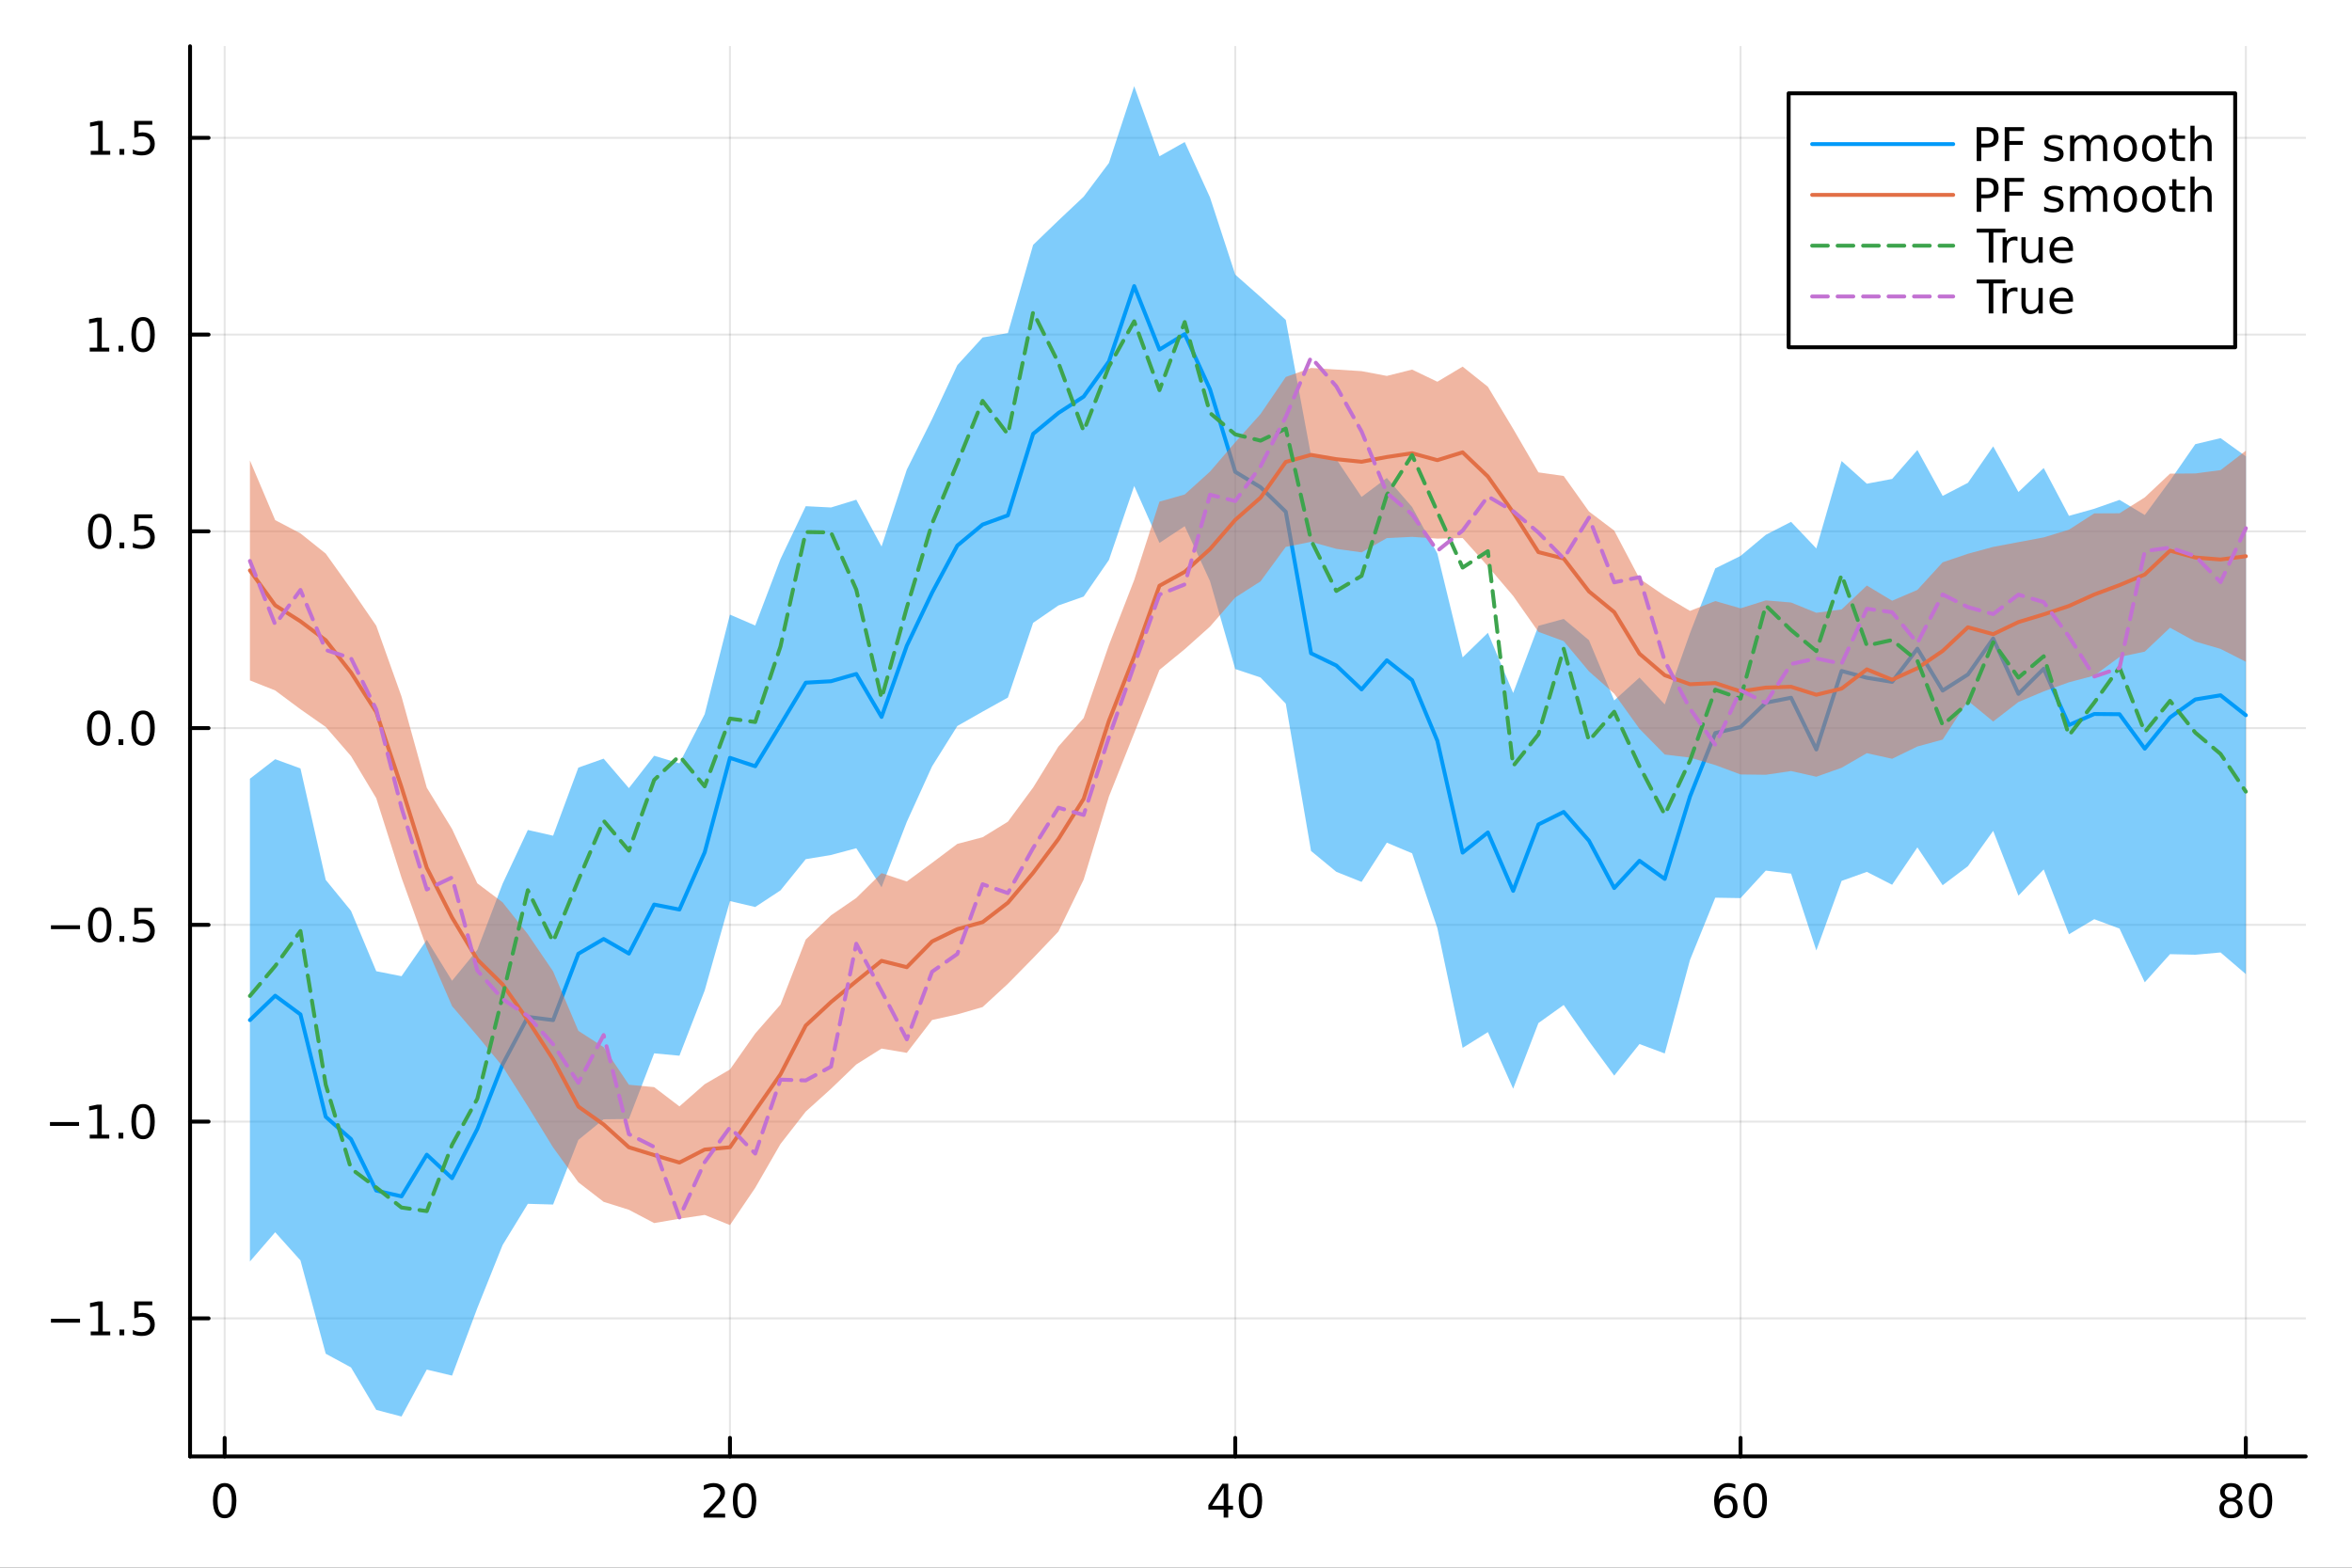 <?xml version="1.0" encoding="utf-8"?>
<svg xmlns="http://www.w3.org/2000/svg" xmlns:xlink="http://www.w3.org/1999/xlink" width="600" height="400" viewBox="0 0 2400 1600">
<rect x="0" y="0" width="2400" height="1600" fill="#333333" stroke="none"/>
<defs>
  <clipPath id="clip430">
    <rect x="0" y="0" width="2400" height="1600"/>
  </clipPath>
</defs>
<path clip-path="url(#clip430)" d="M0 1600 L2400 1600 L2400 0 L0 0  Z" fill="#ffffff" fill-rule="evenodd" fill-opacity="1"/>
<defs>
  <clipPath id="clip431">
    <rect x="480" y="0" width="1681" height="1600"/>
  </clipPath>
</defs>
<path clip-path="url(#clip430)" d="M193.936 1486.45 L2352.76 1486.45 L2352.76 47.244 L193.936 47.244  Z" fill="#ffffff" fill-rule="evenodd" fill-opacity="1"/>
<defs>
  <clipPath id="clip432">
    <rect x="193" y="47" width="2160" height="1440"/>
  </clipPath>
</defs>
<polyline clip-path="url(#clip432)" style="stroke:#000000; stroke-linecap:round; stroke-linejoin:round; stroke-width:2; stroke-opacity:0.1; fill:none" points="229.255,1486.45 229.255,47.244 "/>
<polyline clip-path="url(#clip432)" style="stroke:#000000; stroke-linecap:round; stroke-linejoin:round; stroke-width:2; stroke-opacity:0.1; fill:none" points="744.855,1486.45 744.855,47.244 "/>
<polyline clip-path="url(#clip432)" style="stroke:#000000; stroke-linecap:round; stroke-linejoin:round; stroke-width:2; stroke-opacity:0.1; fill:none" points="1260.46,1486.45 1260.46,47.244 "/>
<polyline clip-path="url(#clip432)" style="stroke:#000000; stroke-linecap:round; stroke-linejoin:round; stroke-width:2; stroke-opacity:0.1; fill:none" points="1776.06,1486.45 1776.06,47.244 "/>
<polyline clip-path="url(#clip432)" style="stroke:#000000; stroke-linecap:round; stroke-linejoin:round; stroke-width:2; stroke-opacity:0.1; fill:none" points="2291.66,1486.45 2291.66,47.244 "/>
<polyline clip-path="url(#clip432)" style="stroke:#000000; stroke-linecap:round; stroke-linejoin:round; stroke-width:2; stroke-opacity:0.1; fill:none" points="193.936,1345.53 2352.76,1345.53 "/>
<polyline clip-path="url(#clip432)" style="stroke:#000000; stroke-linecap:round; stroke-linejoin:round; stroke-width:2; stroke-opacity:0.1; fill:none" points="193.936,1144.72 2352.76,1144.72 "/>
<polyline clip-path="url(#clip432)" style="stroke:#000000; stroke-linecap:round; stroke-linejoin:round; stroke-width:2; stroke-opacity:0.1; fill:none" points="193.936,943.911 2352.76,943.911 "/>
<polyline clip-path="url(#clip432)" style="stroke:#000000; stroke-linecap:round; stroke-linejoin:round; stroke-width:2; stroke-opacity:0.1; fill:none" points="193.936,743.1 2352.76,743.1 "/>
<polyline clip-path="url(#clip432)" style="stroke:#000000; stroke-linecap:round; stroke-linejoin:round; stroke-width:2; stroke-opacity:0.1; fill:none" points="193.936,542.288 2352.76,542.288 "/>
<polyline clip-path="url(#clip432)" style="stroke:#000000; stroke-linecap:round; stroke-linejoin:round; stroke-width:2; stroke-opacity:0.1; fill:none" points="193.936,341.477 2352.76,341.477 "/>
<polyline clip-path="url(#clip432)" style="stroke:#000000; stroke-linecap:round; stroke-linejoin:round; stroke-width:2; stroke-opacity:0.1; fill:none" points="193.936,140.665 2352.76,140.665 "/>
<polyline clip-path="url(#clip430)" style="stroke:#000000; stroke-linecap:round; stroke-linejoin:round; stroke-width:4; stroke-opacity:1; fill:none" points="193.936,1486.45 2352.76,1486.45 "/>
<polyline clip-path="url(#clip430)" style="stroke:#000000; stroke-linecap:round; stroke-linejoin:round; stroke-width:4; stroke-opacity:1; fill:none" points="229.255,1486.45 229.255,1467.55 "/>
<polyline clip-path="url(#clip430)" style="stroke:#000000; stroke-linecap:round; stroke-linejoin:round; stroke-width:4; stroke-opacity:1; fill:none" points="744.855,1486.45 744.855,1467.55 "/>
<polyline clip-path="url(#clip430)" style="stroke:#000000; stroke-linecap:round; stroke-linejoin:round; stroke-width:4; stroke-opacity:1; fill:none" points="1260.46,1486.45 1260.46,1467.55 "/>
<polyline clip-path="url(#clip430)" style="stroke:#000000; stroke-linecap:round; stroke-linejoin:round; stroke-width:4; stroke-opacity:1; fill:none" points="1776.06,1486.45 1776.06,1467.55 "/>
<polyline clip-path="url(#clip430)" style="stroke:#000000; stroke-linecap:round; stroke-linejoin:round; stroke-width:4; stroke-opacity:1; fill:none" points="2291.66,1486.45 2291.66,1467.55 "/>
<path clip-path="url(#clip430)" d="M229.255 1517.37 Q225.644 1517.37 223.815 1520.93 Q222.009 1524.47 222.009 1531.6 Q222.009 1538.71 223.815 1542.27 Q225.644 1545.82 229.255 1545.82 Q232.889 1545.82 234.694 1542.27 Q236.523 1538.71 236.523 1531.6 Q236.523 1524.47 234.694 1520.93 Q232.889 1517.37 229.255 1517.37 M229.255 1513.66 Q235.065 1513.66 238.12 1518.27 Q241.199 1522.85 241.199 1531.6 Q241.199 1540.33 238.12 1544.94 Q235.065 1549.52 229.255 1549.52 Q223.444 1549.52 220.366 1544.94 Q217.31 1540.33 217.31 1531.6 Q217.31 1522.85 220.366 1518.27 Q223.444 1513.66 229.255 1513.66 Z" fill="#000000" fill-rule="nonzero" fill-opacity="1" /><path clip-path="url(#clip430)" d="M723.629 1544.91 L739.948 1544.91 L739.948 1548.85 L718.004 1548.85 L718.004 1544.91 Q720.666 1542.16 725.249 1537.53 Q729.855 1532.88 731.036 1531.53 Q733.281 1529.01 734.161 1527.27 Q735.064 1525.51 735.064 1523.82 Q735.064 1521.07 733.119 1519.33 Q731.198 1517.6 728.096 1517.6 Q725.897 1517.6 723.443 1518.36 Q721.013 1519.13 718.235 1520.68 L718.235 1515.95 Q721.059 1514.82 723.513 1514.24 Q725.967 1513.66 728.004 1513.66 Q733.374 1513.66 736.568 1516.35 Q739.763 1519.03 739.763 1523.52 Q739.763 1525.65 738.953 1527.57 Q738.166 1529.47 736.059 1532.07 Q735.48 1532.74 732.379 1535.95 Q729.277 1539.15 723.629 1544.91 Z" fill="#000000" fill-rule="nonzero" fill-opacity="1" /><path clip-path="url(#clip430)" d="M759.763 1517.37 Q756.152 1517.37 754.323 1520.93 Q752.517 1524.47 752.517 1531.6 Q752.517 1538.71 754.323 1542.27 Q756.152 1545.82 759.763 1545.82 Q763.397 1545.82 765.202 1542.27 Q767.031 1538.71 767.031 1531.6 Q767.031 1524.47 765.202 1520.93 Q763.397 1517.37 759.763 1517.37 M759.763 1513.66 Q765.573 1513.66 768.628 1518.27 Q771.707 1522.85 771.707 1531.6 Q771.707 1540.33 768.628 1544.94 Q765.573 1549.52 759.763 1549.52 Q753.952 1549.52 750.874 1544.94 Q747.818 1540.33 747.818 1531.6 Q747.818 1522.85 750.874 1518.27 Q753.952 1513.66 759.763 1513.66 Z" fill="#000000" fill-rule="nonzero" fill-opacity="1" /><path clip-path="url(#clip430)" d="M1248.63 1518.36 L1236.82 1536.81 L1248.63 1536.81 L1248.63 1518.36 M1247.4 1514.29 L1253.28 1514.29 L1253.28 1536.81 L1258.21 1536.81 L1258.21 1540.7 L1253.28 1540.7 L1253.28 1548.85 L1248.63 1548.85 L1248.63 1540.7 L1233.03 1540.7 L1233.03 1536.19 L1247.4 1514.29 Z" fill="#000000" fill-rule="nonzero" fill-opacity="1" /><path clip-path="url(#clip430)" d="M1275.94 1517.37 Q1272.33 1517.37 1270.5 1520.93 Q1268.7 1524.47 1268.7 1531.6 Q1268.7 1538.71 1270.5 1542.27 Q1272.33 1545.82 1275.94 1545.82 Q1279.58 1545.82 1281.38 1542.27 Q1283.21 1538.71 1283.21 1531.6 Q1283.21 1524.47 1281.38 1520.93 Q1279.58 1517.37 1275.94 1517.37 M1275.94 1513.66 Q1281.75 1513.66 1284.81 1518.27 Q1287.89 1522.85 1287.89 1531.6 Q1287.89 1540.33 1284.81 1544.94 Q1281.75 1549.52 1275.94 1549.52 Q1270.13 1549.52 1267.05 1544.94 Q1264 1540.33 1264 1531.6 Q1264 1522.85 1267.05 1518.27 Q1270.13 1513.66 1275.94 1513.66 Z" fill="#000000" fill-rule="nonzero" fill-opacity="1" /><path clip-path="url(#clip430)" d="M1761.46 1529.7 Q1758.31 1529.7 1756.46 1531.86 Q1754.63 1534.01 1754.63 1537.76 Q1754.63 1541.49 1756.46 1543.66 Q1758.31 1545.82 1761.46 1545.82 Q1764.61 1545.82 1766.44 1543.66 Q1768.29 1541.49 1768.29 1537.76 Q1768.29 1534.01 1766.44 1531.86 Q1764.61 1529.7 1761.46 1529.7 M1770.74 1515.05 L1770.74 1519.31 Q1768.98 1518.48 1767.18 1518.04 Q1765.4 1517.6 1763.64 1517.6 Q1759.01 1517.6 1756.55 1520.72 Q1754.12 1523.85 1753.78 1530.17 Q1755.14 1528.15 1757.2 1527.09 Q1759.26 1526 1761.74 1526 Q1766.95 1526 1769.96 1529.17 Q1772.99 1532.32 1772.99 1537.76 Q1772.99 1543.08 1769.84 1546.3 Q1766.69 1549.52 1761.46 1549.52 Q1755.47 1549.52 1752.3 1544.94 Q1749.12 1540.33 1749.12 1531.6 Q1749.12 1523.41 1753.01 1518.55 Q1756.9 1513.66 1763.45 1513.66 Q1765.21 1513.66 1766.99 1514.01 Q1768.8 1514.36 1770.74 1515.05 Z" fill="#000000" fill-rule="nonzero" fill-opacity="1" /><path clip-path="url(#clip430)" d="M1791.04 1517.37 Q1787.43 1517.37 1785.61 1520.93 Q1783.8 1524.47 1783.8 1531.6 Q1783.8 1538.71 1785.61 1542.27 Q1787.43 1545.82 1791.04 1545.82 Q1794.68 1545.82 1796.48 1542.27 Q1798.31 1538.71 1798.31 1531.6 Q1798.31 1524.47 1796.48 1520.93 Q1794.68 1517.37 1791.04 1517.37 M1791.04 1513.66 Q1796.86 1513.66 1799.91 1518.27 Q1802.99 1522.85 1802.99 1531.6 Q1802.99 1540.33 1799.91 1544.94 Q1796.86 1549.52 1791.04 1549.52 Q1785.23 1549.52 1782.16 1544.94 Q1779.1 1540.33 1779.1 1531.6 Q1779.1 1522.85 1782.16 1518.27 Q1785.23 1513.66 1791.04 1513.66 Z" fill="#000000" fill-rule="nonzero" fill-opacity="1" /><path clip-path="url(#clip430)" d="M2276.53 1532.44 Q2273.2 1532.44 2271.28 1534.22 Q2269.38 1536 2269.38 1539.13 Q2269.38 1542.25 2271.28 1544.03 Q2273.2 1545.82 2276.53 1545.82 Q2279.86 1545.82 2281.78 1544.03 Q2283.71 1542.23 2283.71 1539.13 Q2283.71 1536 2281.78 1534.22 Q2279.89 1532.44 2276.53 1532.44 M2271.85 1530.45 Q2268.84 1529.7 2267.16 1527.64 Q2265.49 1525.58 2265.49 1522.62 Q2265.49 1518.48 2268.43 1516.07 Q2271.39 1513.66 2276.53 1513.66 Q2281.69 1513.66 2284.63 1516.07 Q2287.57 1518.48 2287.57 1522.62 Q2287.57 1525.58 2285.88 1527.64 Q2284.22 1529.7 2281.23 1530.45 Q2284.61 1531.23 2286.48 1533.52 Q2288.38 1535.82 2288.38 1539.13 Q2288.38 1544.15 2285.3 1546.83 Q2282.25 1549.52 2276.53 1549.52 Q2270.81 1549.52 2267.73 1546.83 Q2264.68 1544.15 2264.68 1539.13 Q2264.68 1535.82 2266.58 1533.52 Q2268.47 1531.23 2271.85 1530.45 M2270.14 1523.06 Q2270.14 1525.75 2271.81 1527.25 Q2273.5 1528.76 2276.53 1528.76 Q2279.54 1528.76 2281.23 1527.25 Q2282.94 1525.75 2282.94 1523.06 Q2282.94 1520.38 2281.23 1518.87 Q2279.54 1517.37 2276.53 1517.37 Q2273.5 1517.37 2271.81 1518.87 Q2270.14 1520.38 2270.14 1523.06 Z" fill="#000000" fill-rule="nonzero" fill-opacity="1" /><path clip-path="url(#clip430)" d="M2306.69 1517.37 Q2303.08 1517.37 2301.25 1520.93 Q2299.45 1524.47 2299.45 1531.6 Q2299.45 1538.71 2301.25 1542.27 Q2303.08 1545.82 2306.69 1545.82 Q2310.33 1545.82 2312.13 1542.27 Q2313.96 1538.71 2313.96 1531.6 Q2313.96 1524.47 2312.13 1520.93 Q2310.33 1517.37 2306.69 1517.37 M2306.69 1513.66 Q2312.5 1513.66 2315.56 1518.27 Q2318.64 1522.85 2318.64 1531.6 Q2318.64 1540.33 2315.56 1544.94 Q2312.5 1549.52 2306.69 1549.52 Q2300.88 1549.52 2297.8 1544.94 Q2294.75 1540.33 2294.75 1531.6 Q2294.75 1522.85 2297.8 1518.27 Q2300.88 1513.66 2306.69 1513.66 Z" fill="#000000" fill-rule="nonzero" fill-opacity="1" /><polyline clip-path="url(#clip430)" style="stroke:#000000; stroke-linecap:round; stroke-linejoin:round; stroke-width:4; stroke-opacity:1; fill:none" points="193.936,1486.45 193.936,47.244 "/>
<polyline clip-path="url(#clip430)" style="stroke:#000000; stroke-linecap:round; stroke-linejoin:round; stroke-width:4; stroke-opacity:1; fill:none" points="193.936,1345.53 212.834,1345.53 "/>
<polyline clip-path="url(#clip430)" style="stroke:#000000; stroke-linecap:round; stroke-linejoin:round; stroke-width:4; stroke-opacity:1; fill:none" points="193.936,1144.72 212.834,1144.72 "/>
<polyline clip-path="url(#clip430)" style="stroke:#000000; stroke-linecap:round; stroke-linejoin:round; stroke-width:4; stroke-opacity:1; fill:none" points="193.936,943.911 212.834,943.911 "/>
<polyline clip-path="url(#clip430)" style="stroke:#000000; stroke-linecap:round; stroke-linejoin:round; stroke-width:4; stroke-opacity:1; fill:none" points="193.936,743.1 212.834,743.1 "/>
<polyline clip-path="url(#clip430)" style="stroke:#000000; stroke-linecap:round; stroke-linejoin:round; stroke-width:4; stroke-opacity:1; fill:none" points="193.936,542.288 212.834,542.288 "/>
<polyline clip-path="url(#clip430)" style="stroke:#000000; stroke-linecap:round; stroke-linejoin:round; stroke-width:4; stroke-opacity:1; fill:none" points="193.936,341.477 212.834,341.477 "/>
<polyline clip-path="url(#clip430)" style="stroke:#000000; stroke-linecap:round; stroke-linejoin:round; stroke-width:4; stroke-opacity:1; fill:none" points="193.936,140.665 212.834,140.665 "/>
<path clip-path="url(#clip430)" d="M51.987 1345.99 L81.663 1345.99 L81.663 1349.92 L51.987 1349.92 L51.987 1345.99 Z" fill="#000000" fill-rule="nonzero" fill-opacity="1" /><path clip-path="url(#clip430)" d="M92.566 1358.88 L100.205 1358.88 L100.205 1332.51 L91.895 1334.18 L91.895 1329.92 L100.159 1328.25 L104.834 1328.25 L104.834 1358.88 L112.473 1358.88 L112.473 1362.81 L92.566 1362.81 L92.566 1358.88 Z" fill="#000000" fill-rule="nonzero" fill-opacity="1" /><path clip-path="url(#clip430)" d="M121.918 1356.93 L126.802 1356.93 L126.802 1362.81 L121.918 1362.81 L121.918 1356.93 Z" fill="#000000" fill-rule="nonzero" fill-opacity="1" /><path clip-path="url(#clip430)" d="M137.033 1328.25 L155.39 1328.25 L155.39 1332.19 L141.316 1332.19 L141.316 1340.66 Q142.334 1340.31 143.353 1340.15 Q144.371 1339.97 145.39 1339.97 Q151.177 1339.97 154.556 1343.14 Q157.936 1346.31 157.936 1351.73 Q157.936 1357.3 154.464 1360.41 Q150.992 1363.49 144.672 1363.49 Q142.496 1363.49 140.228 1363.11 Q137.982 1362.74 135.575 1362 L135.575 1357.3 Q137.658 1358.44 139.881 1358.99 Q142.103 1359.55 144.58 1359.55 Q148.584 1359.55 150.922 1357.44 Q153.26 1355.34 153.26 1351.73 Q153.26 1348.12 150.922 1346.01 Q148.584 1343.9 144.58 1343.9 Q142.705 1343.9 140.83 1344.32 Q138.978 1344.74 137.033 1345.62 L137.033 1328.25 Z" fill="#000000" fill-rule="nonzero" fill-opacity="1" /><path clip-path="url(#clip430)" d="M50.992 1145.17 L80.668 1145.17 L80.668 1149.11 L50.992 1149.11 L50.992 1145.17 Z" fill="#000000" fill-rule="nonzero" fill-opacity="1" /><path clip-path="url(#clip430)" d="M91.571 1158.07 L99.21 1158.07 L99.21 1131.7 L90.899 1133.37 L90.899 1129.11 L99.163 1127.44 L103.839 1127.44 L103.839 1158.07 L111.478 1158.07 L111.478 1162 L91.571 1162 L91.571 1158.07 Z" fill="#000000" fill-rule="nonzero" fill-opacity="1" /><path clip-path="url(#clip430)" d="M120.922 1156.12 L125.807 1156.12 L125.807 1162 L120.922 1162 L120.922 1156.12 Z" fill="#000000" fill-rule="nonzero" fill-opacity="1" /><path clip-path="url(#clip430)" d="M145.992 1130.52 Q142.381 1130.52 140.552 1134.09 Q138.746 1137.63 138.746 1144.76 Q138.746 1151.86 140.552 1155.43 Q142.381 1158.97 145.992 1158.97 Q149.626 1158.97 151.431 1155.43 Q153.26 1151.86 153.26 1144.76 Q153.26 1137.63 151.431 1134.09 Q149.626 1130.52 145.992 1130.52 M145.992 1126.82 Q151.802 1126.82 154.857 1131.42 Q157.936 1136.01 157.936 1144.76 Q157.936 1153.48 154.857 1158.09 Q151.802 1162.67 145.992 1162.67 Q140.181 1162.67 137.103 1158.09 Q134.047 1153.48 134.047 1144.76 Q134.047 1136.01 137.103 1131.42 Q140.181 1126.82 145.992 1126.82 Z" fill="#000000" fill-rule="nonzero" fill-opacity="1" /><path clip-path="url(#clip430)" d="M51.987 944.362 L81.663 944.362 L81.663 948.298 L51.987 948.298 L51.987 944.362 Z" fill="#000000" fill-rule="nonzero" fill-opacity="1" /><path clip-path="url(#clip430)" d="M101.756 929.71 Q98.145 929.71 96.316 933.275 Q94.51 936.816 94.51 943.946 Q94.51 951.052 96.316 954.617 Q98.145 958.159 101.756 958.159 Q105.39 958.159 107.196 954.617 Q109.024 951.052 109.024 943.946 Q109.024 936.816 107.196 933.275 Q105.39 929.71 101.756 929.71 M101.756 926.006 Q107.566 926.006 110.621 930.613 Q113.7 935.196 113.7 943.946 Q113.7 952.673 110.621 957.279 Q107.566 961.862 101.756 961.862 Q95.946 961.862 92.867 957.279 Q89.811 952.673 89.811 943.946 Q89.811 935.196 92.867 930.613 Q95.946 926.006 101.756 926.006 Z" fill="#000000" fill-rule="nonzero" fill-opacity="1" /><path clip-path="url(#clip430)" d="M121.918 955.311 L126.802 955.311 L126.802 961.191 L121.918 961.191 L121.918 955.311 Z" fill="#000000" fill-rule="nonzero" fill-opacity="1" /><path clip-path="url(#clip430)" d="M137.033 926.631 L155.39 926.631 L155.39 930.566 L141.316 930.566 L141.316 939.038 Q142.334 938.691 143.353 938.529 Q144.371 938.344 145.39 938.344 Q151.177 938.344 154.556 941.515 Q157.936 944.687 157.936 950.103 Q157.936 955.682 154.464 958.784 Q150.992 961.862 144.672 961.862 Q142.496 961.862 140.228 961.492 Q137.982 961.122 135.575 960.381 L135.575 955.682 Q137.658 956.816 139.881 957.372 Q142.103 957.927 144.58 957.927 Q148.584 957.927 150.922 955.821 Q153.26 953.714 153.26 950.103 Q153.26 946.492 150.922 944.386 Q148.584 942.279 144.58 942.279 Q142.705 942.279 140.83 942.696 Q138.978 943.112 137.033 943.992 L137.033 926.631 Z" fill="#000000" fill-rule="nonzero" fill-opacity="1" /><path clip-path="url(#clip430)" d="M100.76 728.898 Q97.149 728.898 95.321 732.463 Q93.515 736.005 93.515 743.134 Q93.515 750.241 95.321 753.806 Q97.149 757.347 100.76 757.347 Q104.395 757.347 106.2 753.806 Q108.029 750.241 108.029 743.134 Q108.029 736.005 106.2 732.463 Q104.395 728.898 100.76 728.898 M100.76 725.195 Q106.571 725.195 109.626 729.801 Q112.705 734.384 112.705 743.134 Q112.705 751.861 109.626 756.468 Q106.571 761.051 100.76 761.051 Q94.95 761.051 91.871 756.468 Q88.816 751.861 88.816 743.134 Q88.816 734.384 91.871 729.801 Q94.95 725.195 100.76 725.195 Z" fill="#000000" fill-rule="nonzero" fill-opacity="1" /><path clip-path="url(#clip430)" d="M120.922 754.5 L125.807 754.5 L125.807 760.38 L120.922 760.38 L120.922 754.5 Z" fill="#000000" fill-rule="nonzero" fill-opacity="1" /><path clip-path="url(#clip430)" d="M145.992 728.898 Q142.381 728.898 140.552 732.463 Q138.746 736.005 138.746 743.134 Q138.746 750.241 140.552 753.806 Q142.381 757.347 145.992 757.347 Q149.626 757.347 151.431 753.806 Q153.26 750.241 153.26 743.134 Q153.26 736.005 151.431 732.463 Q149.626 728.898 145.992 728.898 M145.992 725.195 Q151.802 725.195 154.857 729.801 Q157.936 734.384 157.936 743.134 Q157.936 751.861 154.857 756.468 Q151.802 761.051 145.992 761.051 Q140.181 761.051 137.103 756.468 Q134.047 751.861 134.047 743.134 Q134.047 734.384 137.103 729.801 Q140.181 725.195 145.992 725.195 Z" fill="#000000" fill-rule="nonzero" fill-opacity="1" /><path clip-path="url(#clip430)" d="M101.756 528.087 Q98.145 528.087 96.316 531.652 Q94.51 535.193 94.51 542.323 Q94.51 549.429 96.316 552.994 Q98.145 556.536 101.756 556.536 Q105.39 556.536 107.196 552.994 Q109.024 549.429 109.024 542.323 Q109.024 535.193 107.196 531.652 Q105.39 528.087 101.756 528.087 M101.756 524.383 Q107.566 524.383 110.621 528.99 Q113.7 533.573 113.7 542.323 Q113.7 551.05 110.621 555.656 Q107.566 560.239 101.756 560.239 Q95.946 560.239 92.867 555.656 Q89.811 551.05 89.811 542.323 Q89.811 533.573 92.867 528.99 Q95.946 524.383 101.756 524.383 Z" fill="#000000" fill-rule="nonzero" fill-opacity="1" /><path clip-path="url(#clip430)" d="M121.918 553.689 L126.802 553.689 L126.802 559.568 L121.918 559.568 L121.918 553.689 Z" fill="#000000" fill-rule="nonzero" fill-opacity="1" /><path clip-path="url(#clip430)" d="M137.033 525.008 L155.39 525.008 L155.39 528.943 L141.316 528.943 L141.316 537.415 Q142.334 537.068 143.353 536.906 Q144.371 536.721 145.39 536.721 Q151.177 536.721 154.556 539.892 Q157.936 543.064 157.936 548.48 Q157.936 554.059 154.464 557.161 Q150.992 560.239 144.672 560.239 Q142.496 560.239 140.228 559.869 Q137.982 559.499 135.575 558.758 L135.575 554.059 Q137.658 555.193 139.881 555.749 Q142.103 556.304 144.58 556.304 Q148.584 556.304 150.922 554.198 Q153.26 552.091 153.26 548.48 Q153.26 544.869 150.922 542.763 Q148.584 540.656 144.58 540.656 Q142.705 540.656 140.83 541.073 Q138.978 541.49 137.033 542.369 L137.033 525.008 Z" fill="#000000" fill-rule="nonzero" fill-opacity="1" /><path clip-path="url(#clip430)" d="M91.571 354.821 L99.21 354.821 L99.21 328.456 L90.899 330.123 L90.899 325.863 L99.163 324.197 L103.839 324.197 L103.839 354.821 L111.478 354.821 L111.478 358.757 L91.571 358.757 L91.571 354.821 Z" fill="#000000" fill-rule="nonzero" fill-opacity="1" /><path clip-path="url(#clip430)" d="M120.922 352.877 L125.807 352.877 L125.807 358.757 L120.922 358.757 L120.922 352.877 Z" fill="#000000" fill-rule="nonzero" fill-opacity="1" /><path clip-path="url(#clip430)" d="M145.992 327.275 Q142.381 327.275 140.552 330.84 Q138.746 334.382 138.746 341.511 Q138.746 348.618 140.552 352.183 Q142.381 355.724 145.992 355.724 Q149.626 355.724 151.431 352.183 Q153.26 348.618 153.26 341.511 Q153.26 334.382 151.431 330.84 Q149.626 327.275 145.992 327.275 M145.992 323.572 Q151.802 323.572 154.857 328.178 Q157.936 332.761 157.936 341.511 Q157.936 350.238 154.857 354.845 Q151.802 359.428 145.992 359.428 Q140.181 359.428 137.103 354.845 Q134.047 350.238 134.047 341.511 Q134.047 332.761 137.103 328.178 Q140.181 323.572 145.992 323.572 Z" fill="#000000" fill-rule="nonzero" fill-opacity="1" /><path clip-path="url(#clip430)" d="M92.566 154.01 L100.205 154.01 L100.205 127.644 L91.895 129.311 L91.895 125.052 L100.159 123.385 L104.834 123.385 L104.834 154.01 L112.473 154.01 L112.473 157.945 L92.566 157.945 L92.566 154.01 Z" fill="#000000" fill-rule="nonzero" fill-opacity="1" /><path clip-path="url(#clip430)" d="M121.918 152.066 L126.802 152.066 L126.802 157.945 L121.918 157.945 L121.918 152.066 Z" fill="#000000" fill-rule="nonzero" fill-opacity="1" /><path clip-path="url(#clip430)" d="M137.033 123.385 L155.39 123.385 L155.39 127.32 L141.316 127.32 L141.316 135.792 Q142.334 135.445 143.353 135.283 Q144.371 135.098 145.39 135.098 Q151.177 135.098 154.556 138.269 Q157.936 141.441 157.936 146.857 Q157.936 152.436 154.464 155.538 Q150.992 158.616 144.672 158.616 Q142.496 158.616 140.228 158.246 Q137.982 157.876 135.575 157.135 L135.575 152.436 Q137.658 153.57 139.881 154.126 Q142.103 154.681 144.58 154.681 Q148.584 154.681 150.922 152.575 Q153.26 150.468 153.26 146.857 Q153.26 143.246 150.922 141.14 Q148.584 139.033 144.58 139.033 Q142.705 139.033 140.83 139.45 Q138.978 139.867 137.033 140.746 L137.033 123.385 Z" fill="#000000" fill-rule="nonzero" fill-opacity="1" /><path clip-path="url(#clip432)" d="M255.035 1287.46 L280.815 1257.64 L306.595 1286.38 L332.375 1381.62 L358.155 1395.6 L383.935 1438.96 L409.715 1445.72 L435.495 1397.82 L461.275 1403.97 L487.055 1335.06 L512.835 1270.75 L538.615 1228.63 L564.395 1229.35 L590.175 1163.39 L615.955 1142.39 L641.735 1142.08 L667.515 1075.05 L693.295 1077.46 L719.075 1010.89 L744.855 919.651 L770.635 925.704 L796.415 908.739 L822.195 876.867 L847.975 872.616 L873.755 865.705 L899.535 905.626 L925.316 838.796 L951.096 782.122 L976.876 740.956 L1002.66 726.298 L1028.44 711.968 L1054.22 635.659 L1080 617.942 L1105.78 608.853 L1131.56 571.488 L1157.34 496.004 L1183.12 554.099 L1208.9 537.044 L1234.68 593.075 L1260.46 682.811 L1286.24 691.45 L1312.02 718.153 L1337.8 868.506 L1363.58 889.775 L1389.36 900.085 L1415.14 860.028 L1440.92 870.888 L1466.7 947.257 L1492.48 1069.47 L1518.26 1053.37 L1544.04 1111.16 L1569.82 1044.15 L1595.6 1025.68 L1621.38 1062.68 L1647.16 1097.77 L1672.94 1065.55 L1698.72 1075.17 L1724.5 979.66 L1750.28 916.193 L1776.06 916.612 L1801.84 888.538 L1827.62 891.649 L1853.4 970.08 L1879.18 899.058 L1904.96 889.838 L1930.74 902.984 L1956.52 864.85 L1982.3 903.477 L2008.08 884.025 L2033.86 847.969 L2059.64 914.118 L2085.42 887.353 L2111.2 953.508 L2136.98 938.141 L2162.76 947.692 L2188.54 1002.56 L2214.32 973.83 L2240.1 974.403 L2265.88 972.095 L2291.66 994.186 L2291.66 465.717 L2265.88 447.156 L2240.1 453.324 L2214.32 490.576 L2188.54 525.629 L2162.76 510.198 L2136.98 519.264 L2111.2 526.485 L2085.42 477.67 L2059.64 502.163 L2033.86 455.563 L2008.08 492.768 L1982.3 506.139 L1956.52 459.285 L1930.74 488.804 L1904.96 493.674 L1879.18 470.521 L1853.4 559.747 L1827.62 532.602 L1801.84 545.828 L1776.06 567.404 L1750.28 580.103 L1724.5 646.083 L1698.72 718.897 L1672.94 691.51 L1647.16 714.879 L1621.38 653.372 L1595.6 631.672 L1569.82 638.717 L1544.04 707.268 L1518.26 645.848 L1492.48 670.934 L1466.7 564.923 L1440.92 517.441 L1415.14 487.79 L1389.36 507.146 L1363.58 468.646 L1337.8 464.992 L1312.02 326.517 L1286.24 303.084 L1260.46 280.308 L1234.68 201.448 L1208.9 144.956 L1183.12 159.484 L1157.34 87.976 L1131.56 166.342 L1105.78 200.724 L1080 225.035 L1054.22 249.934 L1028.44 339.958 L1002.66 344.431 L976.876 372.663 L951.096 427.678 L925.316 479.307 L899.535 557.773 L873.755 510.022 L847.975 517.931 L822.195 516.62 L796.415 570.594 L770.635 638.391 L744.855 627.29 L719.075 728.882 L693.295 779.096 L667.515 771.325 L641.735 804.369 L615.955 774.289 L590.175 783.415 L564.395 852.925 L538.615 847.089 L512.835 902.036 L487.055 969.419 L461.275 1000.97 L435.495 959.171 L409.715 996.317 L383.935 991.238 L358.155 929.578 L332.375 898.021 L306.595 784.268 L280.815 774.855 L255.035 794.767  Z" fill="#009af9" fill-rule="evenodd" fill-opacity="0.5"/>
<polyline clip-path="url(#clip432)" style="stroke:#009af9; stroke-linecap:round; stroke-linejoin:round; stroke-width:4; stroke-opacity:1; fill:none" points="255.035,1041.11 280.815,1016.25 306.595,1035.33 332.375,1139.82 358.155,1162.59 383.935,1215.1 409.715,1221.02 435.495,1178.5 461.275,1202.47 487.055,1152.24 512.835,1086.39 538.615,1037.86 564.395,1041.14 590.175,973.403 615.955,958.337 641.735,973.226 667.515,923.187 693.295,928.279 719.075,869.885 744.855,773.47 770.635,782.048 796.415,739.667 822.195,696.743 847.975,695.274 873.755,687.864 899.535,731.7 925.316,659.051 951.096,604.9 976.876,556.81 1002.66,535.364 1028.44,525.963 1054.22,442.796 1080,421.488 1105.78,404.788 1131.56,368.915 1157.34,291.99 1183.12,356.791 1208.9,341 1234.68,397.261 1260.46,481.56 1286.24,497.267 1312.02,522.335 1337.8,666.749 1363.58,679.211 1389.36,703.616 1415.14,673.909 1440.92,694.164 1466.7,756.09 1492.48,870.201 1518.26,849.61 1544.04,909.213 1569.82,841.435 1595.6,828.675 1621.38,858.025 1647.16,906.323 1672.94,878.531 1698.72,897.033 1724.5,812.872 1750.28,748.148 1776.06,742.008 1801.84,717.183 1827.62,712.125 1853.4,764.913 1879.18,684.79 1904.96,691.756 1930.74,695.894 1956.52,662.068 1982.3,704.808 2008.08,688.397 2033.86,651.766 2059.64,708.14 2085.42,682.512 2111.2,739.996 2136.98,728.703 2162.76,728.945 2188.54,764.092 2214.32,732.203 2240.1,713.863 2265.88,709.626 2291.66,729.951 "/>
<path clip-path="url(#clip432)" d="M255.035 694.427 L280.815 704.693 L306.595 723.883 L332.375 741.918 L358.155 771.643 L383.935 814.679 L409.715 895.858 L435.495 967.412 L461.275 1026.81 L487.055 1057.12 L512.835 1088.37 L538.615 1129.11 L564.395 1171.1 L590.175 1206.69 L615.955 1226.61 L641.735 1234.72 L667.515 1248.28 L693.295 1243.85 L719.075 1239.99 L744.855 1250.32 L770.635 1212.32 L796.415 1167.57 L822.195 1134.48 L847.975 1111.21 L873.755 1086.41 L899.535 1070.17 L925.316 1074.55 L951.096 1041.01 L976.876 1035.29 L1002.66 1027.81 L1028.44 1004.07 L1054.22 977.854 L1080 950.785 L1105.78 897.701 L1131.56 812.961 L1157.34 748.222 L1183.12 683.668 L1208.9 662.568 L1234.68 639.517 L1260.46 609.834 L1286.24 593.345 L1312.02 558.169 L1337.8 552.999 L1363.58 560.147 L1389.36 563.762 L1415.14 549.2 L1440.92 547.925 L1466.7 549.701 L1492.48 549.153 L1518.26 577.951 L1544.04 608.218 L1569.82 644.902 L1595.6 654.335 L1621.38 685.203 L1647.16 707.955 L1672.94 743.853 L1698.72 770.082 L1724.5 773.2 L1750.28 780.827 L1776.06 790.423 L1801.84 790.749 L1827.62 786.925 L1853.4 792.747 L1879.18 783.58 L1904.96 768.699 L1930.74 774.41 L1956.52 761.881 L1982.3 754.834 L2008.08 715.217 L2033.86 736.378 L2059.64 716.485 L2085.42 705.656 L2111.2 696.339 L2136.98 689.555 L2162.76 670.509 L2188.54 665.049 L2214.32 640.653 L2240.1 654.758 L2265.88 662.28 L2291.66 675.39 L2291.66 460.012 L2265.88 479.807 L2240.1 483.214 L2214.32 483.404 L2188.54 507.655 L2162.76 523.854 L2136.98 523.976 L2111.2 540.589 L2085.42 548.477 L2059.64 553.305 L2033.86 558.166 L2008.08 565.181 L1982.3 573.899 L1956.52 602.059 L1930.74 613.117 L1904.96 597.617 L1879.18 622.019 L1853.4 625.419 L1827.62 614.928 L1801.84 612.77 L1776.06 620.878 L1750.28 613.452 L1724.5 623.482 L1698.72 608.205 L1672.94 590.501 L1647.16 541.524 L1621.38 522.005 L1595.6 485.788 L1569.82 482.104 L1544.04 437.689 L1518.26 394.762 L1492.48 374.166 L1466.7 389.602 L1440.92 377.209 L1415.14 383.659 L1389.36 378.795 L1363.58 377.162 L1337.8 375.52 L1312.02 384.746 L1286.24 422.568 L1260.46 451.385 L1234.68 481.343 L1208.9 504.672 L1183.12 511.994 L1157.34 591.96 L1131.56 658.36 L1105.78 732.795 L1080 761.926 L1054.22 803.745 L1028.44 838.638 L1002.66 854.498 L976.876 861.277 L951.096 880.665 L925.316 899.669 L899.535 891.131 L873.755 916.468 L847.975 934.181 L822.195 958.92 L796.415 1025.33 L770.635 1054.81 L744.855 1091.51 L719.075 1106.55 L693.295 1129.2 L667.515 1109.55 L641.735 1107.11 L615.955 1068.72 L590.175 1052.09 L564.395 991.387 L538.615 953.473 L512.835 920.92 L487.055 901.521 L461.275 846.063 L435.495 803.945 L409.715 710.92 L383.935 638.654 L358.155 601.068 L332.375 565.002 L306.595 544.374 L280.815 530.859 L255.035 469.936  Z" fill="#e26f46" fill-rule="evenodd" fill-opacity="0.5"/>
<polyline clip-path="url(#clip432)" style="stroke:#e26f46; stroke-linecap:round; stroke-linejoin:round; stroke-width:4; stroke-opacity:1; fill:none" points="255.035,582.182 280.815,617.776 306.595,634.129 332.375,653.46 358.155,686.356 383.935,726.667 409.715,803.389 435.495,885.679 461.275,936.435 487.055,979.322 512.835,1004.65 538.615,1041.29 564.395,1081.25 590.175,1129.39 615.955,1147.66 641.735,1170.92 667.515,1178.91 693.295,1186.52 719.075,1173.27 744.855,1170.92 770.635,1133.56 796.415,1096.45 822.195,1046.7 847.975,1022.7 873.755,1001.44 899.535,980.651 925.316,987.11 951.096,960.838 976.876,948.284 1002.66,941.155 1028.44,921.355 1054.22,890.8 1080,856.355 1105.78,815.248 1131.56,735.661 1157.34,670.091 1183.12,597.831 1208.9,583.62 1234.68,560.43 1260.46,530.609 1286.24,507.957 1312.02,471.458 1337.8,464.26 1363.58,468.654 1389.36,471.278 1415.14,466.429 1440.92,462.567 1466.7,469.652 1492.48,461.659 1518.26,486.356 1544.04,522.953 1569.82,563.503 1595.6,570.062 1621.38,603.604 1647.16,624.74 1672.94,667.177 1698.72,689.143 1724.5,698.341 1750.28,697.139 1776.06,705.65 1801.84,701.76 1827.62,700.927 1853.4,709.083 1879.18,702.8 1904.96,683.158 1930.74,693.763 1956.52,681.97 1982.3,664.366 2008.08,640.199 2033.86,647.272 2059.64,634.895 2085.42,627.067 2111.2,618.464 2136.98,606.765 2162.76,597.181 2188.54,586.352 2214.32,562.029 2240.1,568.986 2265.88,571.043 2291.66,567.701 "/>
<polyline clip-path="url(#clip432)" style="stroke:#3da44d; stroke-linecap:round; stroke-linejoin:round; stroke-width:4; stroke-opacity:1; fill:none" stroke-dasharray="16, 10" points="255.035,1016.45 280.815,985.928 306.595,950.216 332.375,1107.04 358.155,1192.7 383.935,1211.98 409.715,1232.43 435.495,1236.07 461.275,1168.4 487.055,1121.42 512.835,1016.71 538.615,908.547 564.395,961.088 590.175,898.189 615.955,837.614 641.735,868.154 667.515,796.051 693.295,771.507 719.075,802.568 744.855,733.416 770.635,736.89 796.415,659.749 822.195,542.993 847.975,543.39 873.755,601.809 899.535,712.811 925.316,620.1 951.096,534.368 976.876,472.711 1002.66,409.142 1028.44,443.267 1054.22,318.563 1080,370.262 1105.78,440.058 1131.56,374.131 1157.34,327.924 1183.12,398.188 1208.9,328.695 1234.68,421.448 1260.46,443.34 1286.24,449.729 1312.02,437.475 1337.8,551.336 1363.58,603.144 1389.36,587.747 1415.14,505.19 1440.92,464.43 1466.7,522.306 1492.48,579.284 1518.26,562.525 1544.04,781.827 1569.82,749.479 1595.6,662.167 1621.38,756.019 1647.16,726.429 1672.94,781.951 1698.72,831.424 1724.5,776.133 1750.28,703.898 1776.06,713.012 1801.84,617.931 1827.62,643.059 1853.4,664.501 1879.18,586.589 1904.96,658.88 1930.74,653.209 1956.52,674.36 1982.3,740.063 2008.08,717.516 2033.86,655.551 2059.64,691.605 2085.42,669.779 2111.2,750.521 2136.98,717.112 2162.76,681.137 2188.54,747.223 2214.32,715.286 2240.1,747.72 2265.88,769.486 2291.66,807.915 "/>
<polyline clip-path="url(#clip432)" style="stroke:#c271d2; stroke-linecap:round; stroke-linejoin:round; stroke-width:4; stroke-opacity:1; fill:none" stroke-dasharray="16, 10" points="255.035,572.563 280.815,637.422 306.595,602.092 332.375,663.359 358.155,671.672 383.935,724.125 409.715,824.446 435.495,907.814 461.275,895.546 487.055,990.493 512.835,1019.63 538.615,1036.95 564.395,1065.79 590.175,1105.16 615.955,1056.37 641.735,1157.51 667.515,1170.58 693.295,1242.59 719.075,1186.08 744.855,1150.58 770.635,1177.36 796.415,1101.9 822.195,1102.7 847.975,1088.6 873.755,963.183 899.535,1011.4 925.316,1060.77 951.096,991.75 976.876,973.614 1002.66,902.474 1028.44,911.512 1054.22,865.466 1080,824.329 1105.78,831.743 1131.56,752.391 1157.34,678.992 1183.12,606.844 1208.9,596.459 1234.68,504.947 1260.46,511.377 1286.24,476.032 1312.02,425.463 1337.8,364.677 1363.58,394.292 1389.36,440.332 1415.14,503.06 1440.92,525.036 1466.7,562.245 1492.48,541.516 1518.26,506.594 1544.04,521.679 1569.82,543.535 1595.6,570.06 1621.38,528.336 1647.16,594.363 1672.94,589.108 1698.72,674.584 1724.5,723.316 1750.28,760.211 1776.06,704.375 1801.84,717.395 1827.62,677.711 1853.4,671.988 1879.18,677.385 1904.96,621.332 1930.74,624.835 1956.52,656.221 1982.3,606.688 2008.08,619.612 2033.86,626.754 2059.64,606.89 2085.42,614.52 2111.2,649.673 2136.98,690.494 2162.76,681.734 2188.54,562.512 2214.32,558.89 2240.1,567.575 2265.88,594.133 2291.66,539.138 "/>
<path clip-path="url(#clip430)" d="M1825.15 354.418 L2280.8 354.418 L2280.8 95.218 L1825.15 95.218  Z" fill="#ffffff" fill-rule="evenodd" fill-opacity="1"/>
<polyline clip-path="url(#clip430)" style="stroke:#000000; stroke-linecap:round; stroke-linejoin:round; stroke-width:4; stroke-opacity:1; fill:none" points="1825.15,354.418 2280.8,354.418 2280.8,95.218 1825.15,95.218 1825.15,354.418 "/>
<polyline clip-path="url(#clip430)" style="stroke:#009af9; stroke-linecap:round; stroke-linejoin:round; stroke-width:4; stroke-opacity:1; fill:none" points="1849.13,147.058 1993.05,147.058 "/>
<path clip-path="url(#clip430)" d="M2021.72 133.62 L2021.72 146.606 L2027.6 146.606 Q2030.86 146.606 2032.64 144.916 Q2034.43 143.227 2034.43 140.102 Q2034.43 137 2032.64 135.31 Q2030.86 133.62 2027.6 133.62 L2021.72 133.62 M2017.04 129.778 L2027.6 129.778 Q2033.41 129.778 2036.37 132.416 Q2039.36 135.032 2039.36 140.102 Q2039.36 145.217 2036.37 147.833 Q2033.41 150.449 2027.6 150.449 L2021.72 150.449 L2021.72 164.338 L2017.04 164.338 L2017.04 129.778 Z" fill="#000000" fill-rule="nonzero" fill-opacity="1" /><path clip-path="url(#clip430)" d="M2045.63 129.778 L2065.49 129.778 L2065.49 133.713 L2050.3 133.713 L2050.3 143.898 L2064.01 143.898 L2064.01 147.833 L2050.3 147.833 L2050.3 164.338 L2045.63 164.338 L2045.63 129.778 Z" fill="#000000" fill-rule="nonzero" fill-opacity="1" /><path clip-path="url(#clip430)" d="M2104.31 139.176 L2104.31 143.203 Q2102.5 142.277 2100.56 141.815 Q2098.61 141.352 2096.53 141.352 Q2093.36 141.352 2091.76 142.324 Q2090.19 143.296 2090.19 145.24 Q2090.19 146.722 2091.32 147.578 Q2092.46 148.412 2095.88 149.176 L2097.34 149.5 Q2101.88 150.472 2103.78 152.254 Q2105.7 154.014 2105.7 157.185 Q2105.7 160.796 2102.83 162.902 Q2099.98 165.009 2094.98 165.009 Q2092.9 165.009 2090.63 164.592 Q2088.38 164.199 2085.88 163.388 L2085.88 158.99 Q2088.24 160.217 2090.54 160.842 Q2092.83 161.444 2095.07 161.444 Q2098.08 161.444 2099.7 160.426 Q2101.32 159.384 2101.32 157.509 Q2101.32 155.773 2100.14 154.847 Q2098.99 153.921 2095.03 153.064 L2093.55 152.717 Q2089.59 151.884 2087.83 150.171 Q2086.07 148.435 2086.07 145.426 Q2086.07 141.768 2088.66 139.778 Q2091.25 137.787 2096.02 137.787 Q2098.38 137.787 2100.47 138.134 Q2102.55 138.481 2104.31 139.176 Z" fill="#000000" fill-rule="nonzero" fill-opacity="1" /><path clip-path="url(#clip430)" d="M2132.67 143.389 Q2134.26 140.518 2136.48 139.153 Q2138.71 137.787 2141.72 137.787 Q2145.77 137.787 2147.97 140.634 Q2150.17 143.458 2150.17 148.689 L2150.17 164.338 L2145.88 164.338 L2145.88 148.828 Q2145.88 145.102 2144.56 143.296 Q2143.24 141.49 2140.54 141.49 Q2137.23 141.49 2135.3 143.69 Q2133.38 145.889 2133.38 149.685 L2133.38 164.338 L2129.1 164.338 L2129.1 148.828 Q2129.1 145.078 2127.78 143.296 Q2126.46 141.49 2123.71 141.49 Q2120.44 141.49 2118.52 143.713 Q2116.6 145.912 2116.6 149.685 L2116.6 164.338 L2112.32 164.338 L2112.32 138.412 L2116.6 138.412 L2116.6 142.44 Q2118.06 140.055 2120.1 138.921 Q2122.13 137.787 2124.93 137.787 Q2127.76 137.787 2129.73 139.222 Q2131.72 140.657 2132.67 143.389 Z" fill="#000000" fill-rule="nonzero" fill-opacity="1" /><path clip-path="url(#clip430)" d="M2168.71 141.398 Q2165.28 141.398 2163.29 144.083 Q2161.3 146.745 2161.3 151.398 Q2161.3 156.051 2163.27 158.736 Q2165.26 161.398 2168.71 161.398 Q2172.11 161.398 2174.1 158.713 Q2176.09 156.027 2176.09 151.398 Q2176.09 146.791 2174.1 144.106 Q2172.11 141.398 2168.71 141.398 M2168.71 137.787 Q2174.26 137.787 2177.43 141.398 Q2180.61 145.009 2180.61 151.398 Q2180.61 157.764 2177.43 161.398 Q2174.26 165.009 2168.71 165.009 Q2163.13 165.009 2159.96 161.398 Q2156.81 157.764 2156.81 151.398 Q2156.81 145.009 2159.96 141.398 Q2163.13 137.787 2168.71 137.787 Z" fill="#000000" fill-rule="nonzero" fill-opacity="1" /><path clip-path="url(#clip430)" d="M2197.71 141.398 Q2194.29 141.398 2192.29 144.083 Q2190.3 146.745 2190.3 151.398 Q2190.3 156.051 2192.27 158.736 Q2194.26 161.398 2197.71 161.398 Q2201.11 161.398 2203.1 158.713 Q2205.1 156.027 2205.1 151.398 Q2205.1 146.791 2203.1 144.106 Q2201.11 141.398 2197.71 141.398 M2197.71 137.787 Q2203.27 137.787 2206.44 141.398 Q2209.61 145.009 2209.61 151.398 Q2209.61 157.764 2206.44 161.398 Q2203.27 165.009 2197.71 165.009 Q2192.13 165.009 2188.96 161.398 Q2185.81 157.764 2185.81 151.398 Q2185.81 145.009 2188.96 141.398 Q2192.13 137.787 2197.71 137.787 Z" fill="#000000" fill-rule="nonzero" fill-opacity="1" /><path clip-path="url(#clip430)" d="M2220.88 131.051 L2220.88 138.412 L2229.66 138.412 L2229.66 141.722 L2220.88 141.722 L2220.88 155.796 Q2220.88 158.967 2221.74 159.87 Q2222.62 160.773 2225.28 160.773 L2229.66 160.773 L2229.66 164.338 L2225.28 164.338 Q2220.35 164.338 2218.48 162.509 Q2216.6 160.657 2216.6 155.796 L2216.6 141.722 L2213.48 141.722 L2213.48 138.412 L2216.6 138.412 L2216.6 131.051 L2220.88 131.051 Z" fill="#000000" fill-rule="nonzero" fill-opacity="1" /><path clip-path="url(#clip430)" d="M2256.81 148.689 L2256.81 164.338 L2252.55 164.338 L2252.55 148.828 Q2252.55 145.148 2251.11 143.319 Q2249.68 141.49 2246.81 141.49 Q2243.36 141.49 2241.37 143.69 Q2239.38 145.889 2239.38 149.685 L2239.38 164.338 L2235.1 164.338 L2235.1 128.319 L2239.38 128.319 L2239.38 142.44 Q2240.91 140.102 2242.97 138.944 Q2245.05 137.787 2247.76 137.787 Q2252.23 137.787 2254.52 140.565 Q2256.81 143.319 2256.81 148.689 Z" fill="#000000" fill-rule="nonzero" fill-opacity="1" /><polyline clip-path="url(#clip430)" style="stroke:#e26f46; stroke-linecap:round; stroke-linejoin:round; stroke-width:4; stroke-opacity:1; fill:none" points="1849.13,198.898 1993.05,198.898 "/>
<path clip-path="url(#clip430)" d="M2021.72 185.46 L2021.72 198.446 L2027.6 198.446 Q2030.86 198.446 2032.64 196.756 Q2034.43 195.067 2034.43 191.942 Q2034.43 188.84 2032.64 187.15 Q2030.86 185.46 2027.6 185.46 L2021.72 185.46 M2017.04 181.618 L2027.6 181.618 Q2033.41 181.618 2036.37 184.256 Q2039.36 186.872 2039.36 191.942 Q2039.36 197.057 2036.37 199.673 Q2033.41 202.289 2027.6 202.289 L2021.72 202.289 L2021.72 216.178 L2017.04 216.178 L2017.04 181.618 Z" fill="#000000" fill-rule="nonzero" fill-opacity="1" /><path clip-path="url(#clip430)" d="M2045.63 181.618 L2065.49 181.618 L2065.49 185.553 L2050.3 185.553 L2050.3 195.738 L2064.01 195.738 L2064.01 199.673 L2050.3 199.673 L2050.3 216.178 L2045.63 216.178 L2045.63 181.618 Z" fill="#000000" fill-rule="nonzero" fill-opacity="1" /><path clip-path="url(#clip430)" d="M2104.31 191.016 L2104.31 195.043 Q2102.5 194.117 2100.56 193.655 Q2098.61 193.192 2096.53 193.192 Q2093.36 193.192 2091.76 194.164 Q2090.19 195.136 2090.19 197.08 Q2090.19 198.562 2091.32 199.418 Q2092.46 200.252 2095.88 201.016 L2097.34 201.34 Q2101.88 202.312 2103.78 204.094 Q2105.7 205.854 2105.7 209.025 Q2105.7 212.636 2102.83 214.742 Q2099.98 216.849 2094.98 216.849 Q2092.9 216.849 2090.63 216.432 Q2088.38 216.039 2085.88 215.228 L2085.88 210.83 Q2088.24 212.057 2090.54 212.682 Q2092.83 213.284 2095.07 213.284 Q2098.08 213.284 2099.7 212.266 Q2101.32 211.224 2101.32 209.349 Q2101.32 207.613 2100.14 206.687 Q2098.99 205.761 2095.03 204.904 L2093.55 204.557 Q2089.59 203.724 2087.83 202.011 Q2086.07 200.275 2086.07 197.266 Q2086.07 193.608 2088.66 191.618 Q2091.25 189.627 2096.02 189.627 Q2098.38 189.627 2100.47 189.974 Q2102.55 190.321 2104.31 191.016 Z" fill="#000000" fill-rule="nonzero" fill-opacity="1" /><path clip-path="url(#clip430)" d="M2132.67 195.229 Q2134.26 192.358 2136.48 190.993 Q2138.71 189.627 2141.72 189.627 Q2145.77 189.627 2147.97 192.474 Q2150.17 195.298 2150.17 200.529 L2150.17 216.178 L2145.88 216.178 L2145.88 200.668 Q2145.88 196.942 2144.56 195.136 Q2143.24 193.33 2140.54 193.33 Q2137.23 193.33 2135.3 195.53 Q2133.38 197.729 2133.38 201.525 L2133.38 216.178 L2129.1 216.178 L2129.1 200.668 Q2129.1 196.918 2127.78 195.136 Q2126.46 193.33 2123.71 193.33 Q2120.44 193.33 2118.52 195.553 Q2116.6 197.752 2116.6 201.525 L2116.6 216.178 L2112.32 216.178 L2112.32 190.252 L2116.6 190.252 L2116.6 194.28 Q2118.06 191.895 2120.1 190.761 Q2122.13 189.627 2124.93 189.627 Q2127.76 189.627 2129.73 191.062 Q2131.72 192.497 2132.67 195.229 Z" fill="#000000" fill-rule="nonzero" fill-opacity="1" /><path clip-path="url(#clip430)" d="M2168.71 193.238 Q2165.28 193.238 2163.29 195.923 Q2161.3 198.585 2161.3 203.238 Q2161.3 207.891 2163.27 210.576 Q2165.26 213.238 2168.71 213.238 Q2172.11 213.238 2174.1 210.553 Q2176.09 207.867 2176.09 203.238 Q2176.09 198.631 2174.1 195.946 Q2172.11 193.238 2168.71 193.238 M2168.71 189.627 Q2174.26 189.627 2177.43 193.238 Q2180.61 196.849 2180.61 203.238 Q2180.61 209.604 2177.43 213.238 Q2174.26 216.849 2168.71 216.849 Q2163.13 216.849 2159.96 213.238 Q2156.81 209.604 2156.81 203.238 Q2156.81 196.849 2159.96 193.238 Q2163.13 189.627 2168.71 189.627 Z" fill="#000000" fill-rule="nonzero" fill-opacity="1" /><path clip-path="url(#clip430)" d="M2197.71 193.238 Q2194.29 193.238 2192.29 195.923 Q2190.3 198.585 2190.3 203.238 Q2190.3 207.891 2192.27 210.576 Q2194.26 213.238 2197.71 213.238 Q2201.11 213.238 2203.1 210.553 Q2205.1 207.867 2205.1 203.238 Q2205.1 198.631 2203.1 195.946 Q2201.11 193.238 2197.71 193.238 M2197.71 189.627 Q2203.27 189.627 2206.44 193.238 Q2209.61 196.849 2209.61 203.238 Q2209.61 209.604 2206.44 213.238 Q2203.27 216.849 2197.71 216.849 Q2192.13 216.849 2188.96 213.238 Q2185.81 209.604 2185.81 203.238 Q2185.81 196.849 2188.96 193.238 Q2192.13 189.627 2197.71 189.627 Z" fill="#000000" fill-rule="nonzero" fill-opacity="1" /><path clip-path="url(#clip430)" d="M2220.88 182.891 L2220.88 190.252 L2229.66 190.252 L2229.66 193.562 L2220.88 193.562 L2220.88 207.636 Q2220.88 210.807 2221.74 211.71 Q2222.62 212.613 2225.28 212.613 L2229.66 212.613 L2229.66 216.178 L2225.28 216.178 Q2220.35 216.178 2218.48 214.349 Q2216.6 212.497 2216.6 207.636 L2216.6 193.562 L2213.48 193.562 L2213.48 190.252 L2216.6 190.252 L2216.6 182.891 L2220.88 182.891 Z" fill="#000000" fill-rule="nonzero" fill-opacity="1" /><path clip-path="url(#clip430)" d="M2256.81 200.529 L2256.81 216.178 L2252.55 216.178 L2252.55 200.668 Q2252.55 196.988 2251.11 195.159 Q2249.68 193.33 2246.81 193.33 Q2243.36 193.33 2241.37 195.53 Q2239.38 197.729 2239.38 201.525 L2239.38 216.178 L2235.1 216.178 L2235.1 180.159 L2239.38 180.159 L2239.38 194.28 Q2240.91 191.942 2242.97 190.784 Q2245.05 189.627 2247.76 189.627 Q2252.23 189.627 2254.52 192.405 Q2256.81 195.159 2256.81 200.529 Z" fill="#000000" fill-rule="nonzero" fill-opacity="1" /><polyline clip-path="url(#clip430)" style="stroke:#3da44d; stroke-linecap:round; stroke-linejoin:round; stroke-width:4; stroke-opacity:1; fill:none" stroke-dasharray="16, 10" points="1849.13,250.738 1993.05,250.738 "/>
<path clip-path="url(#clip430)" d="M2017.04 233.458 L2046.28 233.458 L2046.28 237.393 L2034.01 237.393 L2034.01 268.018 L2029.31 268.018 L2029.31 237.393 L2017.04 237.393 L2017.04 233.458 Z" fill="#000000" fill-rule="nonzero" fill-opacity="1" /><path clip-path="url(#clip430)" d="M2058.66 246.073 Q2057.94 245.657 2057.09 245.471 Q2056.25 245.263 2055.24 245.263 Q2051.62 245.263 2049.68 247.624 Q2047.76 249.962 2047.76 254.36 L2047.76 268.018 L2043.48 268.018 L2043.48 242.092 L2047.76 242.092 L2047.76 246.12 Q2049.1 243.758 2051.25 242.624 Q2053.41 241.467 2056.49 241.467 Q2056.93 241.467 2057.46 241.536 Q2057.99 241.583 2058.64 241.698 L2058.66 246.073 Z" fill="#000000" fill-rule="nonzero" fill-opacity="1" /><path clip-path="url(#clip430)" d="M2062.69 257.786 L2062.69 242.092 L2066.95 242.092 L2066.95 257.624 Q2066.95 261.305 2068.38 263.156 Q2069.82 264.985 2072.69 264.985 Q2076.14 264.985 2078.13 262.786 Q2080.14 260.587 2080.14 256.791 L2080.14 242.092 L2084.4 242.092 L2084.4 268.018 L2080.14 268.018 L2080.14 264.036 Q2078.59 266.397 2076.53 267.555 Q2074.49 268.689 2071.79 268.689 Q2067.32 268.689 2065 265.911 Q2062.69 263.133 2062.69 257.786 M2073.41 241.467 L2073.41 241.467 Z" fill="#000000" fill-rule="nonzero" fill-opacity="1" /><path clip-path="url(#clip430)" d="M2115.35 253.99 L2115.35 256.073 L2095.77 256.073 Q2096.05 260.471 2098.41 262.786 Q2100.79 265.078 2105.03 265.078 Q2107.48 265.078 2109.77 264.476 Q2112.09 263.874 2114.36 262.67 L2114.36 266.698 Q2112.06 267.67 2109.66 268.18 Q2107.25 268.689 2104.77 268.689 Q2098.57 268.689 2094.93 265.078 Q2091.32 261.467 2091.32 255.309 Q2091.32 248.944 2094.75 245.217 Q2098.2 241.467 2104.03 241.467 Q2109.26 241.467 2112.3 244.846 Q2115.35 248.203 2115.35 253.99 M2111.09 252.74 Q2111.05 249.245 2109.12 247.161 Q2107.23 245.078 2104.08 245.078 Q2100.51 245.078 2098.36 247.092 Q2096.23 249.106 2095.91 252.763 L2111.09 252.74 Z" fill="#000000" fill-rule="nonzero" fill-opacity="1" /><polyline clip-path="url(#clip430)" style="stroke:#c271d2; stroke-linecap:round; stroke-linejoin:round; stroke-width:4; stroke-opacity:1; fill:none" stroke-dasharray="16, 10" points="1849.13,302.578 1993.05,302.578 "/>
<path clip-path="url(#clip430)" d="M2017.04 285.298 L2046.28 285.298 L2046.28 289.233 L2034.01 289.233 L2034.01 319.858 L2029.31 319.858 L2029.31 289.233 L2017.04 289.233 L2017.04 285.298 Z" fill="#000000" fill-rule="nonzero" fill-opacity="1" /><path clip-path="url(#clip430)" d="M2058.66 297.913 Q2057.94 297.497 2057.09 297.311 Q2056.25 297.103 2055.24 297.103 Q2051.62 297.103 2049.68 299.464 Q2047.76 301.802 2047.76 306.2 L2047.76 319.858 L2043.48 319.858 L2043.48 293.932 L2047.76 293.932 L2047.76 297.96 Q2049.1 295.598 2051.25 294.464 Q2053.41 293.307 2056.49 293.307 Q2056.93 293.307 2057.46 293.376 Q2057.99 293.423 2058.64 293.538 L2058.66 297.913 Z" fill="#000000" fill-rule="nonzero" fill-opacity="1" /><path clip-path="url(#clip430)" d="M2062.69 309.626 L2062.69 293.932 L2066.95 293.932 L2066.95 309.464 Q2066.95 313.145 2068.38 314.996 Q2069.82 316.825 2072.69 316.825 Q2076.14 316.825 2078.13 314.626 Q2080.14 312.427 2080.14 308.631 L2080.14 293.932 L2084.4 293.932 L2084.4 319.858 L2080.14 319.858 L2080.14 315.876 Q2078.59 318.237 2076.53 319.395 Q2074.49 320.529 2071.79 320.529 Q2067.32 320.529 2065 317.751 Q2062.69 314.973 2062.69 309.626 M2073.41 293.307 L2073.41 293.307 Z" fill="#000000" fill-rule="nonzero" fill-opacity="1" /><path clip-path="url(#clip430)" d="M2115.35 305.83 L2115.35 307.913 L2095.77 307.913 Q2096.05 312.311 2098.41 314.626 Q2100.79 316.918 2105.03 316.918 Q2107.48 316.918 2109.77 316.316 Q2112.09 315.714 2114.36 314.51 L2114.36 318.538 Q2112.06 319.51 2109.66 320.02 Q2107.25 320.529 2104.77 320.529 Q2098.57 320.529 2094.93 316.918 Q2091.32 313.307 2091.32 307.149 Q2091.32 300.784 2094.75 297.057 Q2098.2 293.307 2104.03 293.307 Q2109.26 293.307 2112.3 296.686 Q2115.35 300.043 2115.35 305.83 M2111.09 304.58 Q2111.05 301.085 2109.12 299.001 Q2107.23 296.918 2104.08 296.918 Q2100.51 296.918 2098.36 298.932 Q2096.23 300.946 2095.91 304.603 L2111.09 304.58 Z" fill="#000000" fill-rule="nonzero" fill-opacity="1" /></svg>
